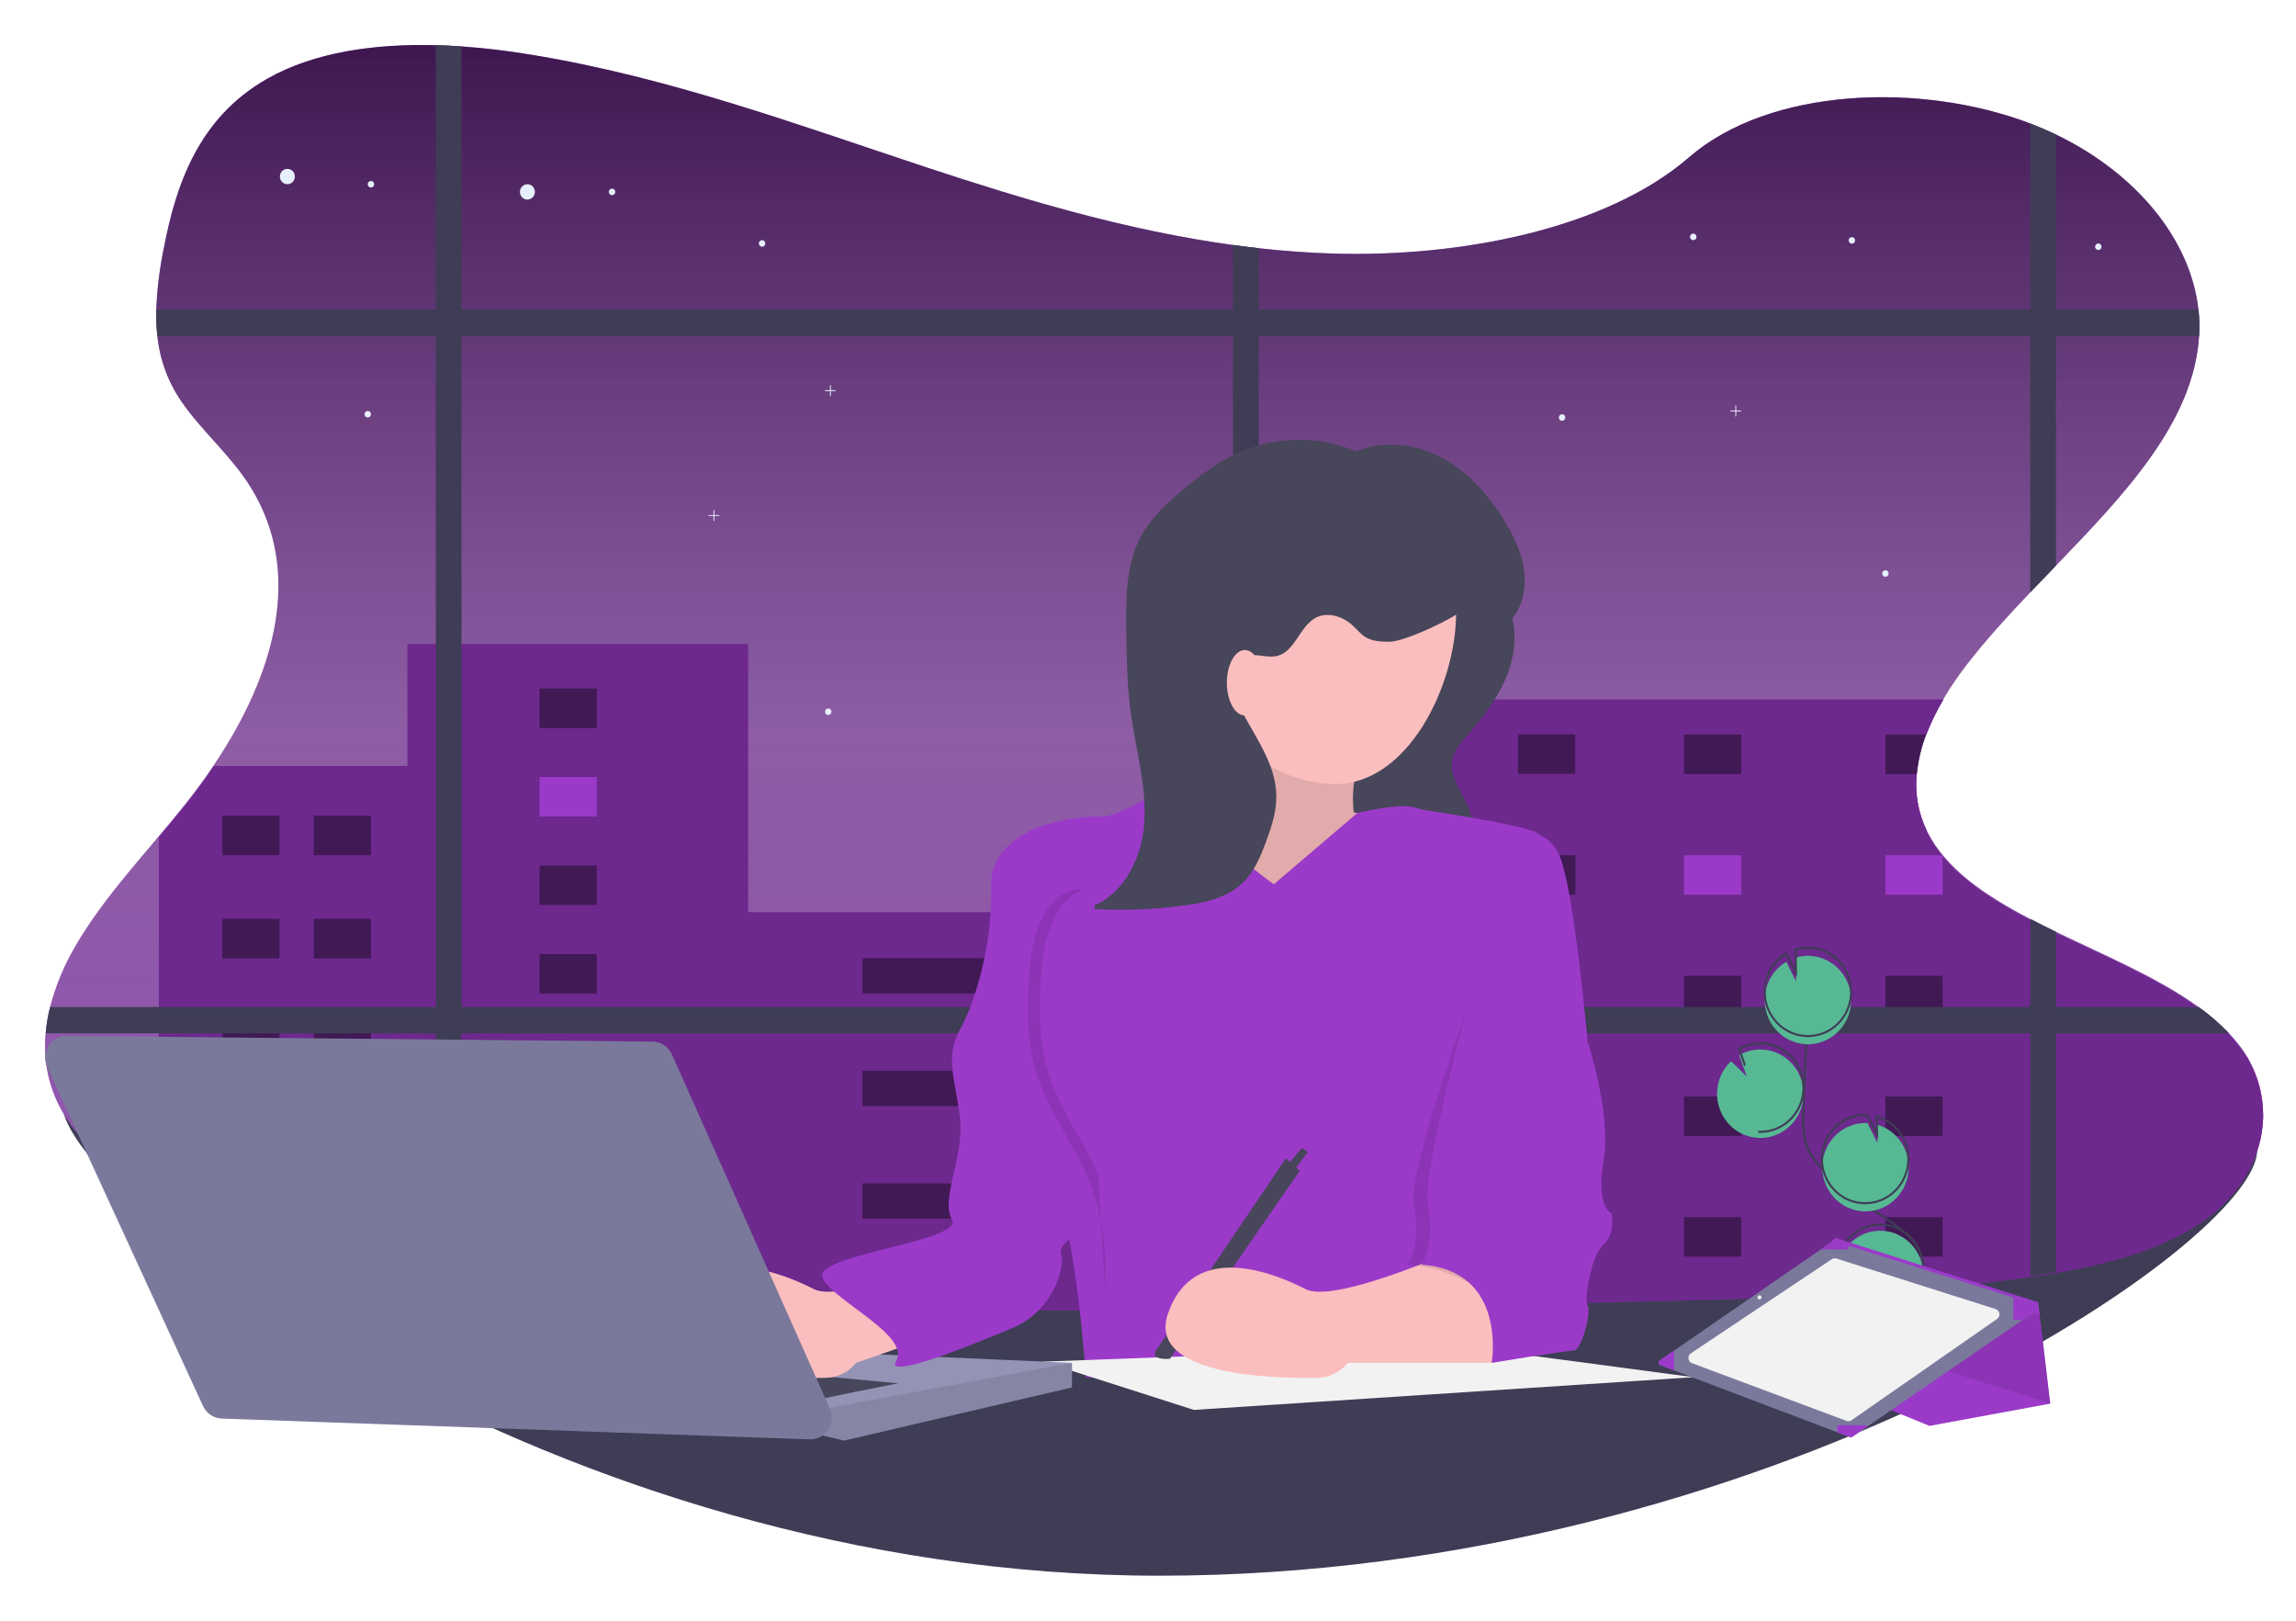 <svg width="816" height="576" viewBox="0 0 816 576" fill="none" xmlns="http://www.w3.org/2000/svg">
<g filter="url(#filter0_d)">
<path d="M802.159 400.97C802.159 433.225 628.674 552 412.01 552C195.346 552 22.068 416.447 22.068 384.193C22.068 351.938 195.346 435.18 412.01 435.18C628.674 435.18 802.159 368.687 802.159 400.97Z" fill="#3F3D56"/>
<path d="M804.311 388.096C804.311 388.525 804.311 388.954 804.311 389.39C803.835 402.795 796.54 416.127 783.229 425.541C769.108 435.515 750.172 440.763 730.731 444.114C727.691 444.638 724.636 445.11 721.589 445.568C720.034 445.786 718.485 446.005 716.944 446.208C673.665 452.024 629.477 453.136 585.495 454.204C539.489 455.368 493.44 456.516 447.384 457.112L438.249 457.221C368.369 457.992 298.518 457.345 228.894 453.288C207.287 452.038 185.466 450.381 164.043 447.589C160.989 447.206 157.944 446.787 154.909 446.332C126.497 442.166 98.93 435.776 73.814 425.403C67.885 422.981 62.085 420.239 56.44 417.189C40.664 408.618 27.36 397.779 20.775 384.476C16.945 376.677 15.368 367.921 16.229 359.237C16.511 356.08 17.041 352.951 17.813 349.881C19.794 342.285 22.814 335.014 26.784 328.283C37.041 310.532 52.448 294.619 65.73 277.95C94.086 242.424 112.554 197.536 86.386 161.123C78.878 150.662 68.025 141.496 61.909 130.555C58.637 124.645 56.596 118.106 55.914 111.349C55.582 108.243 55.456 105.117 55.537 101.994C55.828 94.699 56.719 87.443 58.201 80.302C62.463 57.97 70.425 33.894 95.016 19.965C111.801 10.457 133.195 7.506 154.888 8.065C157.932 8.138 160.977 8.284 164.022 8.502C172.34 9.061 180.608 10.094 188.591 11.409C237.915 19.471 283.438 36.314 329.395 51.522C364.385 63.095 400.624 73.919 438.228 79.08C441.268 79.495 444.308 79.88 447.362 80.215C456.177 81.203 465.07 81.857 474.034 82.126C518.648 83.435 570.699 73.548 600.326 47.873C628.944 23.055 682.615 21.056 721.568 35.878L722.15 36.104C725.081 37.247 727.923 38.478 730.674 39.797C759.377 53.608 778.605 77.263 781.319 102.015C781.658 105.09 781.739 108.188 781.56 111.277C781.564 111.308 781.564 111.34 781.56 111.371C779.699 141.823 755.378 167.397 730.681 193.014C727.627 196.176 724.565 199.338 721.539 202.523C713.527 210.94 705.764 219.424 699.03 228.154C695.955 232.112 693.127 236.263 690.563 240.585C688.207 244.571 686.194 248.76 684.547 253.103C682.81 257.599 681.693 262.322 681.23 267.133C680.537 274.03 681.769 280.987 684.781 287.197L684.845 287.342C691.437 300.718 705.387 310.197 721.539 318.601C724.516 320.156 727.577 321.668 730.681 323.166C748.197 331.627 767.07 339.486 781.418 349.932C785.286 352.685 788.896 355.8 792.2 359.237C793.546 360.662 794.817 362.159 796.008 363.722C801.247 370.496 804.162 378.847 804.304 387.486C804.311 387.704 804.311 387.9 804.311 388.096Z" fill="#9B3AC9"/>
<path d="M804.311 388.096C804.311 388.525 804.311 388.954 804.311 389.39C803.835 402.795 796.54 416.127 783.229 425.541C769.108 435.515 750.172 440.763 730.731 444.114C727.691 444.638 724.636 445.11 721.589 445.568C720.034 445.786 718.485 446.005 716.944 446.208C673.665 452.024 629.477 453.136 585.495 454.204C539.489 455.368 493.44 456.516 447.384 457.112L438.249 457.221C368.369 457.992 298.518 457.345 228.894 453.288C207.287 452.038 185.466 450.381 164.043 447.589C160.989 447.206 157.944 446.787 154.909 446.332C126.497 442.166 98.93 435.776 73.814 425.403C67.885 422.981 62.085 420.239 56.44 417.189C40.664 408.618 27.36 397.779 20.775 384.476C16.945 376.677 15.368 367.921 16.229 359.237C16.511 356.08 17.041 352.951 17.813 349.881C19.794 342.285 22.814 335.014 26.784 328.283C37.041 310.532 52.448 294.619 65.73 277.95C94.086 242.424 112.554 197.536 86.386 161.123C78.878 150.662 68.025 141.496 61.909 130.555C58.637 124.645 56.596 118.106 55.914 111.349C55.582 108.243 55.456 105.117 55.537 101.994C55.828 94.699 56.719 87.443 58.201 80.302C62.463 57.97 70.425 33.894 95.016 19.965C111.801 10.457 133.195 7.506 154.888 8.065C157.932 8.138 160.977 8.284 164.022 8.502C172.34 9.061 180.608 10.094 188.591 11.409C237.915 19.471 283.438 36.314 329.395 51.522C364.385 63.095 400.624 73.919 438.228 79.08C441.268 79.495 444.308 79.88 447.362 80.215C456.177 81.203 465.07 81.857 474.034 82.126C518.648 83.435 570.699 73.548 600.326 47.873C628.944 23.055 682.615 21.056 721.568 35.878L722.15 36.104C725.081 37.247 727.923 38.478 730.674 39.797C759.377 53.608 778.605 77.263 781.319 102.015C781.658 105.09 781.739 108.188 781.56 111.277C781.564 111.308 781.564 111.34 781.56 111.371C779.699 141.823 755.378 167.397 730.681 193.014C727.627 196.176 724.565 199.338 721.539 202.523C713.527 210.94 705.764 219.424 699.03 228.154C695.955 232.112 693.127 236.263 690.563 240.585C688.207 244.571 686.194 248.76 684.547 253.103C682.81 257.599 681.693 262.322 681.23 267.133C680.537 274.03 681.769 280.987 684.781 287.197L684.845 287.342C691.437 300.718 705.387 310.197 721.539 318.601C724.516 320.156 727.577 321.668 730.681 323.166C748.197 331.627 767.07 339.486 781.418 349.932C785.286 352.685 788.896 355.8 792.2 359.237C793.546 360.662 794.817 362.159 796.008 363.722C801.247 370.496 804.162 378.847 804.304 387.486C804.311 387.704 804.311 387.9 804.311 388.096Z" fill="url(#paint0_linear)"/>
<path d="M730.709 39.796V193.007C727.655 196.176 724.594 199.338 721.568 202.522V35.878L730.709 39.796Z" fill="#3F3D56"/>
<path d="M781.596 111.276C781.599 111.308 781.599 111.34 781.596 111.371H55.914C55.582 108.265 55.456 105.139 55.537 102.015H781.354C781.694 105.09 781.774 108.188 781.596 111.276Z" fill="#3F3D56"/>
<path d="M187.441 62.928C188.912 62.928 190.104 61.707 190.104 60.202C190.104 58.696 188.912 57.476 187.441 57.476C185.97 57.476 184.777 58.696 184.777 60.202C184.777 61.707 185.97 62.928 187.441 62.928Z" fill="#E7EFFD"/>
<path d="M102.133 57.468C103.604 57.468 104.797 56.248 104.797 54.742C104.797 53.237 103.604 52.016 102.133 52.016C100.662 52.016 99.47 53.237 99.47 54.742C99.47 56.248 100.662 57.468 102.133 57.468Z" fill="#E7EFFD"/>
<path d="M217.53 61.373C218.162 61.373 218.674 60.849 218.674 60.202C218.674 59.556 218.162 59.032 217.53 59.032C216.898 59.032 216.386 59.556 216.386 60.202C216.386 60.849 216.898 61.373 217.53 61.373Z" fill="#E7EFFD"/>
<path d="M131.839 58.647C132.47 58.647 132.983 58.123 132.983 57.476C132.983 56.83 132.47 56.305 131.839 56.305C131.207 56.305 130.695 56.83 130.695 57.476C130.695 58.123 131.207 58.647 131.839 58.647Z" fill="#E7EFFD"/>
<path d="M130.702 140.391C131.334 140.391 131.846 139.867 131.846 139.221C131.846 138.574 131.334 138.05 130.702 138.05C130.07 138.05 129.558 138.574 129.558 139.221C129.558 139.867 130.07 140.391 130.702 140.391Z" fill="#E7EFFD"/>
<path d="M658.152 78.616C658.784 78.616 659.296 78.092 659.296 77.445C659.296 76.799 658.784 76.274 658.152 76.274C657.52 76.274 657.008 76.799 657.008 77.445C657.008 78.092 657.52 78.616 658.152 78.616Z" fill="#E7EFFD"/>
<path d="M270.845 79.692C271.477 79.692 271.989 79.168 271.989 78.521C271.989 77.875 271.477 77.35 270.845 77.35C270.213 77.35 269.701 77.875 269.701 78.521C269.701 79.168 270.213 79.692 270.845 79.692Z" fill="#E7EFFD"/>
<path d="M601.79 77.351C602.422 77.351 602.934 76.827 602.934 76.18C602.934 75.534 602.422 75.01 601.79 75.01C601.158 75.01 600.646 75.534 600.646 76.18C600.646 76.827 601.158 77.351 601.79 77.351Z" fill="#E7EFFD"/>
<path d="M745.747 80.862C746.379 80.862 746.891 80.338 746.891 79.691C746.891 79.045 746.379 78.521 745.747 78.521C745.115 78.521 744.603 79.045 744.603 79.691C744.603 80.338 745.115 80.862 745.747 80.862Z" fill="#E7EFFD"/>
<path d="M804.311 388.096C804.311 388.525 804.311 388.954 804.311 389.39C803.949 402.897 796.64 416.367 783.229 425.846C769.108 435.82 750.172 441.069 730.731 444.42C727.691 444.943 724.636 445.416 721.589 445.874C720.033 446.092 718.485 446.31 716.944 446.513C706.289 447.967 695.578 449.08 684.831 450.01C670.412 451.26 655.921 452.125 641.417 452.765C622.793 453.601 604.133 454.074 585.495 454.546C549.063 455.462 512.604 456.378 476.108 457.011L463.159 457.229L447.362 457.447L438.228 457.556C380.693 458.181 323.244 457.861 265.894 455.462C262.077 455.307 258.267 455.137 254.465 454.953C245.941 454.57 237.418 454.127 228.894 453.623C211.811 452.634 194.593 451.384 177.56 449.53C173.043 449.046 168.544 448.51 164.065 447.924C161.01 447.541 157.966 447.122 154.93 446.666C151.549 446.182 148.182 445.653 144.83 445.081C119.969 440.923 95.968 434.904 73.835 425.73C67.901 423.296 62.094 420.546 56.44 417.494V289.552C59.593 285.808 62.726 282.065 65.737 278.277C69.36 273.727 72.84 269.038 76.037 264.225H144.794V220.863H265.901V316.195H463.159V240.593H690.741C688.429 244.451 686.435 248.499 684.781 252.696V253.103H684.518C682.781 257.6 681.665 262.322 681.201 267.133C680.509 274.03 681.74 280.987 684.753 287.197V287.502L684.817 287.647C691.408 301.023 705.359 310.503 721.511 318.906C724.487 320.462 727.548 321.974 730.652 323.471C747.991 331.846 766.672 339.638 780.963 349.932L781.389 350.237C785.152 352.908 788.673 355.92 791.909 359.237C792.016 359.339 792.108 359.44 792.2 359.542C793.546 360.967 794.817 362.465 796.007 364.027C801.182 370.721 804.094 378.953 804.304 387.486C804.311 387.704 804.311 387.9 804.311 388.096Z" fill="#9B3AC9"/>
<path opacity="0.3" d="M804.311 388.096C804.311 388.525 804.311 388.954 804.311 389.39C803.949 402.897 796.64 416.367 783.229 425.846C769.108 435.82 750.172 441.069 730.731 444.42C727.691 444.943 724.636 445.416 721.589 445.874C720.033 446.092 718.485 446.31 716.944 446.513C706.289 447.967 695.578 449.08 684.831 450.01C670.412 451.26 655.921 452.125 641.417 452.765C622.793 453.601 604.133 454.074 585.495 454.546C549.063 455.462 512.604 456.378 476.108 457.011L463.159 457.229L447.362 457.447L438.228 457.556C380.693 458.181 323.244 457.861 265.894 455.462C262.077 455.307 258.267 455.137 254.465 454.953C245.941 454.57 237.418 454.127 228.894 453.623C211.811 452.634 194.593 451.384 177.56 449.53C173.043 449.046 168.544 448.51 164.065 447.924C161.01 447.541 157.966 447.122 154.93 446.666C151.549 446.182 148.182 445.653 144.83 445.081C119.969 440.923 95.968 434.904 73.835 425.73C67.901 423.296 62.094 420.546 56.44 417.494V289.552C59.593 285.808 62.726 282.065 65.737 278.277C69.36 273.727 72.84 269.038 76.037 264.225H144.794V220.863H265.901V316.195H463.159V240.593H690.741C688.429 244.451 686.435 248.499 684.781 252.696V253.103H684.518C682.781 257.6 681.665 262.322 681.201 267.133C680.509 274.03 681.74 280.987 684.753 287.197V287.502L684.817 287.647C691.408 301.023 705.359 310.503 721.511 318.906C724.487 320.462 727.548 321.974 730.652 323.471C747.991 331.846 766.672 339.638 780.963 349.932L781.389 350.237C785.152 352.908 788.673 355.92 791.909 359.237C792.016 359.339 792.108 359.44 792.2 359.542C793.546 360.967 794.817 362.465 796.007 364.027C801.182 370.721 804.094 378.953 804.304 387.486C804.311 387.704 804.311 387.9 804.311 388.096Z" fill="black"/>
<path opacity="0.4" d="M99.342 281.905H79.027V295.935H99.342V281.905Z" fill="black"/>
<path opacity="0.4" d="M131.845 281.905H111.531V295.935H131.845V281.905Z" fill="black"/>
<path opacity="0.4" d="M505.06 253.067H484.745V267.097H505.06V253.067Z" fill="black"/>
<path opacity="0.4" d="M559.829 252.968H539.515V266.998H559.829V252.968Z" fill="black"/>
<path opacity="0.4" d="M618.801 253.067H598.486V267.097H618.801V253.067Z" fill="black"/>
<path opacity="0.4" d="M505.06 295.942H484.745V309.972H505.06V295.942Z" fill="black"/>
<path opacity="0.4" d="M559.903 295.942H539.588V309.972H559.903V295.942Z" fill="black"/>
<path d="M618.801 295.942H598.486V309.972H618.801V295.942Z" fill="#9B3AC9"/>
<path opacity="0.4" d="M505.06 338.81H484.745V352.84H505.06V338.81Z" fill="black"/>
<path opacity="0.4" d="M559.903 338.81H539.588V352.84H559.903V338.81Z" fill="black"/>
<path opacity="0.4" d="M618.801 338.81H598.486V352.84H618.801V338.81Z" fill="black"/>
<path opacity="0.4" d="M505.06 381.685H484.745V395.715H505.06V381.685Z" fill="black"/>
<path opacity="0.4" d="M559.903 381.685H539.588V395.715H559.903V381.685Z" fill="black"/>
<path opacity="0.4" d="M618.801 381.685H598.486V395.715H618.801V381.685Z" fill="black"/>
<path opacity="0.4" d="M505.06 424.56H484.745V438.59H505.06V424.56Z" fill="black"/>
<path opacity="0.4" d="M559.903 424.56H539.588V438.59H559.903V424.56Z" fill="black"/>
<path opacity="0.4" d="M618.801 424.56H598.486V438.59H618.801V424.56Z" fill="black"/>
<path opacity="0.4" d="M684.547 253.103C682.81 257.599 681.693 262.322 681.23 267.133H670.085V253.103H684.547Z" fill="black"/>
<path d="M690.4 295.942H670.085V309.972H690.4V295.942Z" fill="#9B3AC9"/>
<path opacity="0.4" d="M690.4 338.81H670.085V352.84H690.4V338.81Z" fill="black"/>
<path opacity="0.4" d="M690.4 381.685H670.085V395.715H690.4V381.685Z" fill="black"/>
<path opacity="0.4" d="M690.4 424.56H670.085V438.59H690.4V424.56Z" fill="black"/>
<path opacity="0.4" d="M212.074 236.696H191.759V250.726H212.074V236.696Z" fill="black"/>
<path d="M212.074 268.151H191.759V282.181H212.074V268.151Z" fill="#9B3AC9"/>
<path opacity="0.4" d="M212.074 299.598H191.759V313.628H212.074V299.598Z" fill="black"/>
<path opacity="0.4" d="M212.074 331.053H191.759V345.083H212.074V331.053Z" fill="black"/>
<path opacity="0.4" d="M212.074 362.501H191.759V376.531H212.074V362.501Z" fill="black"/>
<path opacity="0.4" d="M212.074 393.955H191.759V407.985H212.074V393.955Z" fill="black"/>
<path opacity="0.4" d="M212.074 425.403H191.759V439.433H212.074V425.403Z" fill="black"/>
<path opacity="0.4" d="M99.342 318.572H79.027V332.602H99.342V318.572Z" fill="black"/>
<path opacity="0.4" d="M131.845 318.572H111.531V332.602H131.845V318.572Z" fill="black"/>
<path opacity="0.4" d="M99.342 355.239H79.027V369.269H99.342V355.239Z" fill="black"/>
<path opacity="0.4" d="M131.845 355.239H111.531V369.269H131.845V355.239Z" fill="black"/>
<path opacity="0.4" d="M99.342 391.905H79.027V405.935H99.342V391.905Z" fill="black"/>
<path opacity="0.4" d="M131.845 391.905H111.531V405.935H131.845V391.905Z" fill="black"/>
<path opacity="0.4" d="M408.075 332.543H306.516V345.083H408.075V332.543Z" fill="black"/>
<path opacity="0.4" d="M408.075 372.554H306.516V385.094H408.075V372.554Z" fill="black"/>
<path opacity="0.4" d="M408.075 412.572H306.516V425.112H408.075V412.572Z" fill="black"/>
<path d="M164.022 8.502V447.575C160.968 447.192 157.923 446.773 154.888 446.317V8.066C157.935 8.124 160.975 8.284 164.022 8.502Z" fill="#3F3D56"/>
<path d="M447.362 80.2V457.127L438.228 457.236V79.059C441.268 79.48 444.313 79.861 447.362 80.2Z" fill="#3F3D56"/>
<path d="M792.2 359.237H16.229C16.511 356.08 17.041 352.951 17.813 349.881H781.446C785.31 352.648 788.91 355.78 792.2 359.237Z" fill="#3F3D56"/>
<path d="M721.568 318.572C724.544 320.127 727.605 321.639 730.709 323.137V444.115C727.669 444.638 724.615 445.11 721.568 445.568V318.572Z" fill="#3F3D56"/>
<path d="M255.638 175.059H253.89V173.27H253.578V175.059H251.83V175.379H253.578V177.168H253.89V175.379H255.638V175.059Z" fill="#E7EFFD"/>
<path d="M618.802 137.891H617.054V136.102H616.735V137.891H614.994V138.211H616.735V140H617.054V138.211H618.802V137.891Z" fill="#E7EFFD"/>
<path d="M297.028 130.658H295.28V128.869H294.96V130.658H293.219V130.985H294.96V132.766H295.28V130.985H297.028V130.658Z" fill="#E7EFFD"/>
<path d="M294.363 246.125C294.995 246.125 295.507 245.601 295.507 244.954C295.507 244.308 294.995 243.784 294.363 243.784C293.731 243.784 293.219 244.308 293.219 244.954C293.219 245.601 293.731 246.125 294.363 246.125Z" fill="#E7EFFD"/>
<path d="M555.165 141.562C555.797 141.562 556.309 141.038 556.309 140.391C556.309 139.745 555.797 139.22 555.165 139.22C554.534 139.22 554.021 139.745 554.021 140.391C554.021 141.038 554.534 141.562 555.165 141.562Z" fill="#E7EFFD"/>
<path d="M670.085 196.991C670.717 196.991 671.229 196.467 671.229 195.82C671.229 195.174 670.717 194.65 670.085 194.65C669.454 194.65 668.941 195.174 668.941 195.82C668.941 196.467 669.454 196.991 670.085 196.991Z" fill="#E7EFFD"/>
<path d="M490.109 207.03C490.741 207.03 491.253 206.506 491.253 205.86C491.253 205.213 490.741 204.689 490.109 204.689C489.477 204.689 488.965 205.213 488.965 205.86C488.965 206.506 489.477 207.03 490.109 207.03Z" fill="#E7EFFD"/>
<path d="M218.907 382.499C218.178 383.524 217.594 384.65 217.174 385.843C217.068 386.133 216.961 386.468 216.854 386.788C216.663 386.692 216.46 386.621 216.251 386.577C215.365 386.346 214.449 386.265 213.537 386.337C213.537 385.974 213.573 385.61 213.587 385.196C213.701 381.081 213.225 375.36 209.396 377.781C205.724 380.122 208.345 384.004 210.717 386.504C210.923 386.722 211.122 386.919 211.321 387.115C209.19 388.707 208.75 392.363 208.388 396.194C208.025 400.025 204.836 404.191 202.748 406.59C202.542 406.83 202.343 407.048 202.151 407.251C201.302 406.552 200.316 406.046 199.26 405.767C198.204 405.489 197.102 405.445 196.028 405.637L195.744 404.576C194.04 398.273 190.495 387.355 185.978 384.949L186.574 384.178C188.492 381.605 190.651 377.788 187.462 376.814C184.273 375.84 183.982 380.122 184.159 383.357C184.159 383.756 184.216 384.142 184.252 384.498C183.613 384.528 182.987 384.692 182.411 384.978C181.836 385.264 181.324 385.667 180.906 386.163C180.757 385.974 180.593 385.777 180.416 385.566C177.83 382.433 173.078 377.483 171.644 381.205C170.308 384.694 174.485 389.201 177.426 391.862L177.61 392.022C175.636 400.222 184.244 406.895 188.89 409.817C189.096 409.955 189.295 410.079 189.486 410.195C183.094 417.908 179.137 432.374 179.137 432.374L197.08 435.711C197.08 435.711 208.963 425.221 207.443 415.357H207.564C219.433 412.921 222.132 399.967 220.285 392.276L220.491 392.189C222.653 391.282 224.547 389.817 225.989 387.936C229.285 383.226 222.317 377.883 218.907 382.499Z" fill="#9B3AC9"/>
<path opacity="0.1" d="M218.907 382.499C218.178 383.524 217.594 384.65 217.174 385.843C217.068 386.133 216.961 386.468 216.854 386.788C216.663 386.692 216.46 386.621 216.251 386.577C215.365 386.346 214.449 386.265 213.537 386.337C213.537 385.974 213.573 385.61 213.587 385.196C213.701 381.081 213.225 375.36 209.396 377.781C205.724 380.122 208.345 384.004 210.717 386.504C210.923 386.722 211.122 386.919 211.321 387.115C209.19 388.707 208.75 392.363 208.388 396.194C208.025 400.025 204.836 404.191 202.748 406.59C202.542 406.83 202.343 407.048 202.151 407.251C201.302 406.552 200.316 406.046 199.26 405.767C198.204 405.489 197.102 405.445 196.028 405.637L195.744 404.576C194.04 398.273 190.495 387.355 185.978 384.949L186.574 384.178C188.492 381.605 190.651 377.788 187.462 376.814C184.273 375.84 183.982 380.122 184.159 383.357C184.159 383.756 184.216 384.142 184.252 384.498C183.613 384.528 182.987 384.692 182.411 384.978C181.836 385.264 181.324 385.667 180.906 386.163C180.757 385.974 180.593 385.777 180.416 385.566C177.83 382.433 173.078 377.483 171.644 381.205C170.308 384.694 174.485 389.201 177.426 391.862L177.61 392.022C175.636 400.222 184.244 406.895 188.89 409.817C189.096 409.955 189.295 410.079 189.486 410.195C183.094 417.908 179.137 432.374 179.137 432.374L197.08 435.711C197.08 435.711 208.963 425.221 207.443 415.357H207.564C219.433 412.921 222.132 399.967 220.285 392.276L220.491 392.189C222.653 391.282 224.547 389.817 225.989 387.936C229.285 383.226 222.317 377.883 218.907 382.499Z" fill="black"/>
<path d="M183.25 387.805L181.154 394.086C181.154 394.086 179.99 393.243 178.519 391.905C175.579 389.274 171.416 384.738 172.737 381.248C174.158 377.497 178.924 382.448 181.517 385.61C182.554 386.86 183.25 387.805 183.25 387.805Z" fill="#9B3AC9"/>
<path d="M187.668 384.229C187.031 385.084 186.35 385.904 185.629 386.686C185.448 385.593 185.323 384.492 185.253 383.386C185.083 380.173 185.409 375.906 188.556 376.843C191.703 377.781 189.586 381.656 187.668 384.229Z" fill="#9B3AC9"/>
<path d="M214.688 385.218C214.617 387.282 214.425 388.932 214.425 388.932C213.504 388.195 212.63 387.396 211.811 386.541C209.439 384.025 206.839 380.143 210.497 377.817C214.326 375.382 214.795 381.103 214.688 385.218Z" fill="#9B3AC9"/>
<path d="M227.061 387.922C225.619 389.802 223.725 391.268 221.564 392.174C220.964 392.444 220.347 392.672 219.717 392.858L217.252 389.31C217.513 388.138 217.855 386.987 218.275 385.865C218.693 384.67 219.276 383.544 220.008 382.521C223.418 377.883 230.379 383.226 227.061 387.922Z" fill="#9B3AC9"/>
<path opacity="0.1" d="M181.517 385.596C182.554 386.846 183.25 387.777 183.25 387.777L181.155 394.057C181.155 394.057 179.99 393.214 178.52 391.876C178.847 389.866 179.657 387.97 180.878 386.359C181.091 386.097 181.304 385.843 181.517 385.596Z" fill="black"/>
<path opacity="0.1" d="M187.669 384.229C187.031 385.084 186.35 385.904 185.63 386.687C185.448 385.594 185.323 384.492 185.253 383.386C186.125 383.401 186.97 383.696 187.669 384.229Z" fill="black"/>
<path d="M197.967 409.134L192.761 411.482C191.809 410.995 190.882 410.459 189.984 409.875C184.507 406.43 173.497 397.757 180.878 387.529C188.258 377.301 194.416 395.642 196.838 404.612C197.577 407.295 197.967 409.134 197.967 409.134Z" fill="#9B3AC9"/>
<path opacity="0.1" d="M211.811 386.541C212.57 385.739 213.6 385.266 214.689 385.218C214.618 387.283 214.426 388.933 214.426 388.933C213.504 388.196 212.631 387.396 211.811 386.541Z" fill="black"/>
<path opacity="0.1" d="M221.564 392.174C220.964 392.444 220.347 392.672 219.717 392.858L217.252 389.31C217.513 388.138 217.855 386.987 218.275 385.865C219.866 386.817 221.038 389.187 221.564 392.174Z" fill="black"/>
<path d="M208.629 415.342C208.345 415.4 208.047 415.458 207.756 415.502C190.289 418.221 201.995 408.574 201.995 408.574C201.995 408.574 202.784 407.847 203.849 406.626C205.98 404.242 209.127 400.084 209.489 396.231C210.036 390.415 210.668 385 217.352 386.599C223.908 388.169 225.158 411.955 208.629 415.342Z" fill="#9B3AC9"/>
<path d="M208.31 459.845H174.939V468.823H208.31V459.845Z" fill="#D4DFEC"/>
<path d="M213.232 430.659H169.634V461.997H213.232V430.659Z" fill="#D4DFEC"/>
<path opacity="0.1" d="M208.31 459.845H174.939V468.823H208.31V459.845Z" fill="black"/>
<path opacity="0.1" d="M213.232 430.659H169.634V461.997H213.232V430.659Z" fill="black"/>
<path d="M210.497 459.845H177.127V468.823H210.497V459.845Z" fill="#D4DFEC"/>
<path opacity="0.1" d="M196.838 404.612C197.548 407.295 197.967 409.134 197.967 409.134L192.761 411.482C191.809 410.995 190.882 410.459 189.984 409.875C192.022 407.215 194.324 405.23 196.838 404.612Z" fill="black"/>
<path opacity="0.1" d="M208.629 415.342C208.345 415.4 208.047 415.458 207.756 415.502C190.289 418.221 201.995 408.574 201.995 408.574C201.995 408.574 202.784 407.847 203.849 406.626C207.109 409.294 208.445 412.304 208.629 415.342Z" fill="black"/>
<path d="M180.238 432.433C180.238 432.433 190.019 396.609 203.728 407.644C217.437 418.679 198.152 435.711 198.152 435.711L180.238 432.433Z" fill="#9B3AC9"/>
<path opacity="0.1" d="M185.175 394.269C185.78 394.269 186.27 393.768 186.27 393.149C186.27 392.531 185.78 392.029 185.175 392.029C184.571 392.029 184.081 392.531 184.081 393.149C184.081 393.768 184.571 394.269 185.175 394.269Z" fill="black"/>
<path opacity="0.1" d="M185.083 399.503C185.687 399.503 186.177 399.001 186.177 398.383C186.177 397.764 185.687 397.263 185.083 397.263C184.479 397.263 183.989 397.764 183.989 398.383C183.989 399.001 184.479 399.503 185.083 399.503Z" fill="black"/>
<path opacity="0.1" d="M216.89 395.294C217.495 395.294 217.985 394.792 217.985 394.174C217.985 393.555 217.495 393.054 216.89 393.054C216.286 393.054 215.796 393.555 215.796 394.174C215.796 394.792 216.286 395.294 216.89 395.294Z" fill="black"/>
<path opacity="0.1" d="M191.298 422.14C191.902 422.14 192.392 421.638 192.392 421.02C192.392 420.402 191.902 419.9 191.298 419.9C190.694 419.9 190.204 420.402 190.204 421.02C190.204 421.638 190.694 422.14 191.298 422.14Z" fill="black"/>
<path opacity="0.1" d="M214.61 403.995C215.215 403.995 215.705 403.494 215.705 402.876C215.705 402.257 215.215 401.756 214.61 401.756C214.006 401.756 213.516 402.257 213.516 402.876C213.516 403.494 214.006 403.995 214.61 403.995Z" fill="black"/>
<path opacity="0.1" d="M203.274 415.598C203.878 415.598 204.368 415.096 204.368 414.478C204.368 413.859 203.878 413.358 203.274 413.358C202.67 413.358 202.18 413.859 202.18 414.478C202.18 415.096 202.67 415.598 203.274 415.598Z" fill="black"/>
<path opacity="0.1" d="M188.926 396.508C189.53 396.508 190.02 396.006 190.02 395.388C190.02 394.769 189.53 394.268 188.926 394.268C188.321 394.268 187.832 394.769 187.832 395.388C187.832 396.006 188.321 396.508 188.926 396.508Z" fill="black"/>
<path opacity="0.1" d="M213.879 398.66C214.483 398.66 214.973 398.158 214.973 397.54C214.973 396.921 214.483 396.42 213.879 396.42C213.274 396.42 212.784 396.921 212.784 397.54C212.784 398.158 213.274 398.66 213.879 398.66Z" fill="black"/>
<path opacity="0.1" d="M210.128 407.361C210.733 407.361 211.222 406.86 211.222 406.241C211.222 405.623 210.733 405.121 210.128 405.121C209.524 405.121 209.034 405.623 209.034 406.241C209.034 406.86 209.524 407.361 210.128 407.361Z" fill="black"/>
<path opacity="0.1" d="M198.614 421.304C199.219 421.304 199.708 420.802 199.708 420.184C199.708 419.565 199.219 419.064 198.614 419.064C198.01 419.064 197.52 419.565 197.52 420.184C197.52 420.802 198.01 421.304 198.614 421.304Z" fill="black"/>
<path opacity="0.1" d="M196.235 415.779C196.839 415.779 197.329 415.278 197.329 414.659C197.329 414.041 196.839 413.539 196.235 413.539C195.63 413.539 195.14 414.041 195.14 414.659C195.14 415.278 195.63 415.779 196.235 415.779Z" fill="black"/>
<path opacity="0.1" d="M190.566 403.341C191.171 403.341 191.661 402.84 191.661 402.221C191.661 401.603 191.171 401.101 190.566 401.101C189.962 401.101 189.472 401.603 189.472 402.221C189.472 402.84 189.962 403.341 190.566 403.341Z" fill="black"/>
<path opacity="0.1" d="M210.497 459.845H177.127V463.124H210.497V459.845Z" fill="black"/>
<path d="M215.427 430.659H171.828V461.997H215.427V430.659Z" fill="#D4DFEC"/>
<path opacity="0.1" d="M200.078 426.356C200.682 426.356 201.172 425.855 201.172 425.236C201.172 424.618 200.682 424.116 200.078 424.116C199.473 424.116 198.983 424.618 198.983 425.236C198.983 425.855 199.473 426.356 200.078 426.356Z" fill="black"/>
<path opacity="0.1" d="M193.493 427.759C194.097 427.759 194.587 427.257 194.587 426.639C194.587 426.02 194.097 425.519 193.493 425.519C192.889 425.519 192.399 426.02 192.399 426.639C192.399 427.257 192.889 427.759 193.493 427.759Z" fill="black"/>
<path d="M624.886 396.405C627.262 396.52 629.631 396.069 631.807 395.088C633.983 394.106 635.907 392.62 637.426 390.748C638.946 388.876 640.02 386.668 640.563 384.298C641.107 381.929 641.105 379.462 640.558 377.094C640.011 374.725 638.934 372.518 637.412 370.648C635.89 368.778 633.964 367.295 631.787 366.317C629.609 365.338 627.239 364.891 624.864 365.01C622.488 365.128 620.173 365.81 618.099 367.001L620.811 374.609L615.23 369.125C612.237 371.925 610.453 375.827 610.269 379.972C610.199 381.427 610.33 382.884 610.659 384.3C611.422 387.627 613.223 390.608 615.791 392.792C618.358 394.977 621.551 396.245 624.886 396.405Z" fill="#57B894"/>
<path fill-rule="evenodd" clip-rule="evenodd" d="M643.419 344.579C642.394 358.922 641.7 373.278 641.338 387.648C641.229 391.975 641.188 396.373 642.876 400.225C644.048 402.897 645.99 405.148 648.036 407.286C653.129 412.606 658.82 417.289 664.99 421.237C665.519 421.576 666.058 421.918 666.603 422.263C670.338 424.631 674.356 427.179 677.589 430.183C681.3 433.631 684.031 437.724 684.112 442.904C684.168 446.505 682.866 449.758 681.037 452.784C679.6 455.16 677.822 457.421 676.101 459.61C675.635 460.202 675.174 460.789 674.725 461.371C672.616 464.102 670.659 467.329 669.629 470.622C668.6 473.912 668.507 477.235 670.074 480.204L669.449 480.55C667.761 477.351 667.887 473.809 668.952 470.4C670.017 466.995 672.029 463.69 674.167 460.92C674.626 460.326 675.093 459.731 675.563 459.134C677.28 456.95 679.022 454.735 680.433 452.402C682.225 449.438 683.455 446.324 683.402 442.915C683.325 438.02 680.752 434.102 677.112 430.721C673.93 427.766 669.974 425.256 666.233 422.884C665.688 422.538 665.147 422.195 664.614 421.854L664.614 421.854C658.396 417.875 652.661 413.155 647.528 407.795L647.528 407.795C645.475 405.649 643.455 403.321 642.228 400.523C640.464 396.497 640.519 391.933 640.628 387.629C640.99 373.248 641.685 358.88 642.711 344.526L643.419 344.579Z" fill="#3F3D56"/>
<path fill-rule="evenodd" clip-rule="evenodd" d="M631.929 363.804C629.701 362.802 627.277 362.345 624.846 362.466C622.416 362.588 620.047 363.285 617.925 364.504L617.661 364.655L619.953 371.081L620.417 370.263L618.537 364.989C620.357 363.992 622.359 363.391 624.417 363.223L624.846 362.466L624.847 363.194C624.859 363.193 624.87 363.193 624.881 363.192C627.201 363.076 629.517 363.513 631.644 364.469C633.771 365.425 635.652 366.873 637.139 368.7C638.626 370.527 639.678 372.683 640.212 374.997C640.746 377.31 640.748 379.72 640.217 382.034C639.686 384.349 638.637 386.506 637.153 388.335C635.669 390.164 633.789 391.615 631.664 392.575C629.538 393.534 627.223 393.974 624.903 393.862C624.897 393.861 624.891 393.861 624.885 393.861L624.886 394.225L624.869 394.588C627.3 394.706 629.724 394.244 631.95 393.24C634.177 392.235 636.145 390.715 637.699 388.8C639.254 386.884 640.353 384.625 640.909 382.201C641.465 379.776 641.463 377.253 640.903 374.829C640.344 372.406 639.242 370.148 637.685 368.235C636.128 366.322 634.157 364.805 631.929 363.804Z" fill="#3F3D56"/>
<path d="M627.195 346.675C627.314 344.043 628.079 341.485 629.419 339.235C630.758 336.985 632.629 335.116 634.86 333.801L638.297 340.761L638.194 332.336C641.316 331.395 644.65 331.493 647.714 332.617C650.778 333.742 653.414 335.833 655.241 338.59C657.067 341.348 657.991 344.628 657.878 347.957C657.764 351.286 656.62 354.492 654.61 357.113C652.6 359.733 649.828 361.632 646.695 362.535C643.562 363.438 640.23 363.299 637.179 362.138C634.128 360.976 631.517 358.852 629.722 356.073C627.928 353.294 627.043 350.003 627.195 346.675Z" fill="#57B894"/>
<path fill-rule="evenodd" clip-rule="evenodd" d="M638.552 329.702L638.672 339.417L634.714 331.404C632.678 332.676 630.965 334.428 629.722 336.516C628.414 338.714 627.667 341.213 627.55 343.784C627.401 347.035 628.266 350.25 630.019 352.965C631.772 355.68 634.323 357.754 637.303 358.889C640.283 360.024 643.539 360.16 646.599 359.277C649.66 358.395 652.367 356.54 654.331 353.981C656.294 351.421 657.412 348.289 657.523 345.036C657.634 341.784 656.731 338.58 654.947 335.887C653.162 333.193 650.588 331.15 647.594 330.052C644.685 328.985 641.528 328.864 638.552 329.702ZM626.84 343.751C626.685 347.155 627.59 350.522 629.426 353.366C631.262 356.209 633.934 358.382 637.055 359.57C640.177 360.759 643.586 360.901 646.792 359.977C649.997 359.053 652.833 357.11 654.89 354.429C656.946 351.748 658.117 348.468 658.233 345.062C658.349 341.655 657.404 338.3 655.535 335.479C653.666 332.658 650.969 330.518 647.834 329.368C644.699 328.217 641.288 328.117 638.093 329.08L637.835 329.158L637.923 336.289L635.008 330.387L634.683 330.579C632.4 331.924 630.486 333.836 629.115 336.138C627.745 338.44 626.963 341.058 626.84 343.751Z" fill="#3F3D56"/>
<path d="M662.273 422.513C666.039 422.693 669.739 421.448 672.666 419.016C675.594 416.584 677.544 413.134 678.146 409.325C678.748 405.515 677.96 401.612 675.93 398.36C673.901 395.107 670.774 392.732 667.144 391.688L667.223 398.162L663.747 391.12C663.734 391.118 663.72 391.117 663.706 391.117C661.691 391.021 659.678 391.332 657.781 392.032C655.884 392.732 654.141 393.807 652.65 395.197C651.159 396.586 649.95 398.263 649.093 400.13C648.235 401.998 647.745 404.02 647.651 406.082C647.557 408.143 647.86 410.204 648.544 412.145C649.228 414.086 650.279 415.871 651.637 417.397C652.994 418.922 654.633 420.16 656.458 421.037C658.282 421.915 660.258 422.417 662.273 422.513Z" fill="#57B894"/>
<path fill-rule="evenodd" clip-rule="evenodd" d="M663.596 387.846C663.623 387.846 663.651 387.848 663.679 387.852L663.863 387.879L666.731 393.69L666.665 388.299L667.122 388.431C670.836 389.499 674.036 391.929 676.112 395.256C678.188 398.584 678.995 402.577 678.379 406.475C677.763 410.373 675.768 413.902 672.772 416.39C669.777 418.879 665.992 420.152 662.138 419.968C660.078 419.87 658.056 419.357 656.189 418.459C654.322 417.56 652.646 416.295 651.256 414.734C649.867 413.173 648.792 411.347 648.092 409.361C647.393 407.374 647.082 405.266 647.178 403.157C647.275 401.048 647.776 398.979 648.653 397.068C649.531 395.157 650.768 393.442 652.293 392.02C653.818 390.599 655.602 389.498 657.543 388.782C659.481 388.067 661.538 387.749 663.596 387.846ZM663.406 388.566C661.494 388.496 659.585 388.801 657.784 389.466C655.931 390.15 654.228 391.2 652.771 392.558C651.315 393.915 650.134 395.553 649.296 397.377C648.458 399.202 647.98 401.177 647.888 403.191C647.796 405.205 648.092 407.218 648.76 409.114C649.429 411.01 650.455 412.754 651.782 414.244C653.108 415.735 654.708 416.943 656.491 417.801C658.274 418.658 660.204 419.148 662.172 419.242C665.851 419.418 669.465 418.202 672.325 415.826C675.184 413.45 677.09 410.08 677.678 406.359C678.266 402.638 677.495 398.825 675.513 395.648C673.617 392.608 670.738 390.353 667.387 389.27L667.48 396.819L663.406 388.566Z" fill="#3F3D56"/>
<path d="M654.575 452.292C656.186 455.496 658.825 458.036 662.049 459.485C665.272 460.934 668.885 461.205 672.281 460.252C675.677 459.299 678.649 457.18 680.699 454.25C682.749 451.321 683.753 447.759 683.542 444.162C683.331 440.565 681.917 437.151 679.539 434.494C677.161 431.837 673.962 430.097 670.479 429.567C666.996 429.037 663.441 429.749 660.41 431.583C657.379 433.417 655.057 436.262 653.832 439.641L663.422 447.627L652.872 445.124C652.871 447.619 653.455 450.077 654.575 452.292Z" fill="#57B894"/>
<path fill-rule="evenodd" clip-rule="evenodd" d="M660.229 429.09C663.33 427.213 666.968 426.485 670.531 427.027C674.094 427.569 677.367 429.349 679.801 432.068C682.234 434.786 683.68 438.279 683.896 441.959C684.113 445.639 683.086 449.284 680.988 452.281C678.89 455.279 675.849 457.447 672.375 458.422C668.9 459.397 665.204 459.12 661.906 457.637C658.607 456.154 655.908 453.556 654.259 450.278C653.113 448.011 652.515 445.496 652.517 442.944L652.517 442.486L662.008 444.738L653.41 437.578L653.499 437.334C654.752 433.877 657.128 430.966 660.229 429.09ZM654.575 450.111L654.891 449.944C656.465 453.075 659.042 455.556 662.191 456.971C665.341 458.387 668.87 458.652 672.187 457.721C675.504 456.79 678.407 454.72 680.41 451.858C682.413 448.996 683.394 445.517 683.187 442.003C682.981 438.489 681.6 435.154 679.277 432.559C676.954 429.963 673.829 428.264 670.427 427.746C667.024 427.228 663.552 427.924 660.591 429.715C657.703 431.463 655.473 434.15 654.255 437.344L664.835 446.154L653.234 443.403C653.3 445.681 653.865 447.916 654.89 449.944L654.575 450.111Z" fill="#3F3D56"/>
<path d="M537.446 211.542C539.296 219.001 537.887 227.022 534.754 234.017C531.622 241.013 526.863 247.111 521.827 252.825C519.293 255.7 516.551 258.756 516.013 262.588C515.296 267.698 518.663 272.323 520.924 276.937C522.902 280.979 524.101 285.371 524.457 289.876C524.761 293.745 524.288 298.008 521.641 300.787C519.088 303.466 515.168 304.114 511.527 304.46C501.501 305.413 491.4 305.163 481.43 303.716C484.224 299.913 483.175 297.554 482.912 292.804C482.397 283.486 475.77 275.049 474.484 265.809C473.461 258.463 478.212 251.719 482.703 245.894L503.297 219.183C506.709 214.757 510.108 210.199 512.558 205.124C514.309 201.498 514.637 194.69 519.043 193.481C527.343 191.203 535.831 205.037 537.446 211.542Z" fill="#47465A"/>
<path d="M436.387 233.558C436.387 233.558 422.181 276.448 415.078 279.356C407.975 282.264 457.696 334.603 457.696 334.603L493.922 316.43L495.342 281.537L481.136 280.81C481.136 280.81 479.005 266.271 486.108 259.001C493.211 251.732 436.387 233.558 436.387 233.558Z" fill="#FBBEBE"/>
<path opacity="0.1" d="M436.387 233.558C436.387 233.558 422.181 276.448 415.078 279.356C407.975 282.264 457.696 334.603 457.696 334.603L493.922 316.43L495.342 281.537L481.136 280.81C481.136 280.81 479.005 266.271 486.108 259.001C493.211 251.732 436.387 233.558 436.387 233.558Z" fill="black"/>
<path d="M452.724 306.253C452.724 306.253 422.181 285.171 420.76 267.725C420.76 267.725 398.031 282.991 390.927 282.264C383.824 281.537 364.646 285.898 364.646 288.806C364.646 291.714 382.404 373.858 382.404 373.858C382.404 373.858 369.618 408.752 376.011 419.656C382.404 430.56 385.955 481.446 385.955 481.446H533.699C533.699 481.446 513.81 445.826 524.465 420.383C535.119 394.94 539.381 288.079 539.381 288.079C539.381 288.079 531.568 282.264 523.754 283.717C515.941 285.171 506.707 279.356 501.025 278.629C495.342 277.902 482.464 280.878 482.464 280.878L452.724 306.253Z" fill="#9B3AC9"/>
<path d="M601.888 481.446L518.683 470.397L370.729 475.921L424.312 493.077L601.888 481.446Z" fill="#F2F2F2"/>
<path d="M380.984 476.357V485.08L300.009 503.981L292.096 502.113L290.775 501.8L232.53 469.815L380.984 476.357Z" fill="#9493B6"/>
<path opacity="0.1" d="M380.984 476.357V485.08L300.009 503.981L292.096 502.112L290.775 493.076L380.984 476.357Z" fill="black"/>
<path d="M287.934 490.169C289.354 489.442 319.187 483.627 319.187 483.627L265.204 478.538L287.934 490.169Z" fill="#47465A"/>
<path d="M474.743 270.632C500.242 270.632 517.505 235.823 517.505 209.726C517.505 183.63 500.242 176.13 474.743 176.13C449.245 176.13 428.574 197.285 428.574 223.381C428.574 249.477 449.245 270.632 474.743 270.632Z" fill="#FBBEBE"/>
<path d="M340.496 437.102C340.496 437.102 299.298 455.276 289.354 450.187C279.41 445.099 249.577 432.014 240.343 458.91C232.897 480.601 276.367 481.963 293.475 481.678C295.543 481.643 297.58 481.149 299.444 480.231C301.308 479.312 302.954 477.991 304.271 476.357L363.581 455.639C363.581 455.639 350.44 432.741 340.496 437.102Z" fill="#FBBEBE"/>
<path d="M456.986 403.663L461.958 408.025L415.788 474.903C415.788 474.903 408.685 475.63 410.816 471.996L456.986 403.663Z" fill="#47465A"/>
<path d="M459.827 408.024L464.8 401.482L462.669 400.028L457.697 405.843L459.827 408.024Z" fill="#47465A"/>
<path d="M375.656 284.081C375.656 284.081 351.506 288.442 352.216 307.343C352.927 326.243 346.889 347.688 341.207 357.865C335.524 368.043 339.786 376.039 341.207 389.851C342.627 403.663 334.103 418.202 338.365 425.471C342.627 432.74 292.196 437.829 292.196 445.099C292.196 452.368 324.159 466.18 318.477 475.63C314.389 482.429 343.205 470.979 359.696 464.019C363.991 462.247 367.804 459.441 370.812 455.838C373.821 452.236 375.935 447.944 376.977 443.327C377.476 441.009 377.61 438.919 377.077 437.466C374.946 431.65 400.162 424.017 400.872 409.478C401.582 394.939 397.321 380.401 393.769 365.862C390.217 351.323 375.656 284.081 375.656 284.081Z" fill="#9B3AC9"/>
<path d="M23.685 360.163L231.974 362.18C233.414 362.194 234.82 362.628 236.028 363.431C237.235 364.234 238.194 365.372 238.792 366.713L294.926 492.583C295.461 493.784 295.688 495.106 295.585 496.422C295.482 497.739 295.051 499.006 294.335 500.105C293.618 501.203 292.64 502.096 291.491 502.698C290.343 503.301 289.064 503.593 287.774 503.548L78.754 496.148C77.362 496.099 76.01 495.658 74.848 494.873C73.685 494.089 72.756 492.992 72.163 491.702L16.761 371.214C16.215 370.027 15.972 368.718 16.056 367.409C16.139 366.1 16.546 364.834 17.238 363.73C17.93 362.625 18.884 361.719 20.012 361.095C21.139 360.471 22.403 360.151 23.685 360.163Z" fill="#7A799C"/>
<path d="M515.231 437.102C515.231 437.102 474.033 455.276 464.089 450.187C454.145 445.098 424.312 432.013 415.078 458.91C407.631 480.601 451.102 481.963 468.209 481.677C470.278 481.643 472.314 481.149 474.178 480.231C476.042 479.312 477.689 477.99 479.005 476.357H530.29L537.038 473.243C537.038 473.243 525.175 432.74 515.231 437.102Z" fill="#FBBEBE"/>
<path opacity="0.1" d="M539.736 299.347C539.736 299.347 550.036 285.171 555.008 298.256C559.98 311.341 559.27 362.227 559.27 362.227C559.27 362.227 567.793 387.67 564.952 404.39C562.111 421.109 567.793 423.29 567.793 423.29C567.793 423.29 569.214 430.56 564.952 434.194C560.69 437.829 557.849 453.822 559.27 456.003C560.69 458.183 557.139 471.995 554.298 471.995C551.456 471.995 545.419 470.905 545.419 470.905C545.419 470.905 530.858 443.645 500.314 441.464C500.314 441.464 505.287 434.194 502.445 419.656C499.604 405.117 539.736 299.347 539.736 299.347Z" fill="black"/>
<path d="M537.96 288.806C537.96 288.806 549.68 284.081 554.652 297.166C559.625 310.251 564.242 362.227 564.242 362.227C564.242 362.227 572.765 387.67 569.924 404.39C567.083 421.109 572.765 423.29 572.765 423.29C572.765 423.29 574.186 430.56 569.924 434.194C565.662 437.829 562.821 453.822 564.242 456.003C565.662 458.183 562.111 471.995 559.269 471.995C556.428 471.995 530.147 476.357 530.147 476.357C530.147 476.357 535.829 443.645 505.286 441.464C505.286 441.464 510.259 434.194 507.417 419.656C504.576 405.117 537.96 288.806 537.96 288.806Z" fill="#9B3AC9"/>
<path d="M490.21 156.7C483.127 152.166 475.112 149.378 466.796 148.556C458.48 147.733 450.092 148.899 442.292 151.962C433.929 155.328 426.543 160.809 419.635 166.69C414.093 171.408 408.689 176.555 405.285 183.057C400.123 192.916 400.138 204.652 400.278 215.837C400.399 225.574 400.523 235.342 401.82 244.989C403.598 258.221 407.583 271.322 406.668 284.646C405.753 297.97 398.101 312.185 385.311 314.843C397.209 315.764 409.169 315.411 420.996 313.791C428.449 312.768 436.274 311.021 441.724 305.718C445.704 301.844 447.954 296.504 449.911 291.251C451.878 285.973 453.679 280.487 453.61 274.838C453.466 263.084 445.491 253.224 440.286 242.745C438.825 239.804 437.543 236.642 437.593 233.342C437.644 230.043 439.327 226.58 442.323 225.362C446.02 223.859 450.301 226.101 454.144 225.05C460.319 223.362 461.922 214.586 467.591 211.565C471.786 209.33 477.14 211.006 480.668 214.23C482.245 215.672 483.596 217.415 485.426 218.501C487.906 219.973 490.919 220.045 493.786 220.077C499.14 220.138 517.41 211.55 521.268 207.752C525.032 227.563 553.018 210.321 536.957 181.093C531.365 170.916 523.947 161.464 514.081 155.602C504.214 149.741 491.625 147.923 481.267 152.816" fill="#47465A"/>
<path d="M442.425 246.28C445.955 246.28 448.817 241.072 448.817 234.649C448.817 228.225 445.955 223.018 442.425 223.018C438.894 223.018 436.032 228.225 436.032 234.649C436.032 241.072 438.894 246.28 442.425 246.28Z" fill="#FBBEBE"/>
<path d="M505.286 279.733C505.286 279.733 544.708 285.535 546.839 288.443C548.97 291.35 544.708 308.797 544.708 308.797L516.296 313.886L494.433 309.06L505.286 279.733Z" fill="#9B3AC9"/>
<path opacity="0.1" d="M384.45 308.198C378.513 307.151 372.723 312.65 369.649 319.9C366.574 327.151 365.739 335.839 365.437 344.28C365.137 352.668 365.315 361.235 367.181 369.211C371.014 385.588 381.304 397.167 387.259 412.226C391.833 424.174 393.683 437.033 392.667 449.824" fill="black"/>
<path d="M388.712 308.198C382.775 307.151 376.984 312.65 373.91 319.9C370.836 327.151 370.001 335.839 369.699 344.28C369.399 352.668 369.576 361.235 371.443 369.211C375.275 385.588 385.565 397.167 391.521 412.226C396.095 424.174 397.944 437.033 396.929 449.824" fill="#9B3AC9"/>
<path d="M617.018 470.628L685.731 498.757L728.677 490.846L724.932 459.385L724.382 454.805L652.234 431.95L647.08 437.224L617.018 470.628Z" fill="#9B3AC9"/>
<path opacity="0.1" d="M656.528 437.55V467.991L728.677 490.846L724.932 459.385L656.528 437.55Z" fill="black"/>
<path d="M590.111 477.202L594.974 479.045L652.967 501.025L657.474 502.733C657.616 502.788 657.768 502.807 657.919 502.789C658.069 502.77 658.213 502.716 658.339 502.629L663.65 498.985L718.896 461.052L724.115 457.47C724.265 457.367 724.384 457.222 724.458 457.052C724.531 456.882 724.556 456.694 724.529 456.511C724.503 456.327 724.426 456.155 724.307 456.014C724.189 455.873 724.034 455.77 723.86 455.716L715.538 453.107L657.037 434.766L651.929 433.162C651.792 433.119 651.647 433.107 651.506 433.129C651.364 433.151 651.229 433.205 651.11 433.287L647.086 436.062L594.964 471.985L589.913 475.468C589.766 475.568 589.65 475.708 589.576 475.872C589.502 476.036 589.474 476.218 589.495 476.397C589.515 476.576 589.583 476.746 589.692 476.888C589.801 477.03 589.946 477.138 590.111 477.202Z" fill="#7A799C"/>
<path d="M709.768 460.741L658.002 496.772C657.752 496.946 657.465 497.057 657.165 497.095C656.865 497.133 656.56 497.098 656.276 496.992L601.32 476.459C600.986 476.333 600.692 476.114 600.472 475.828C600.252 475.541 600.114 475.197 600.074 474.835C600.034 474.473 600.092 474.106 600.244 473.776C600.395 473.446 600.633 473.166 600.931 472.966L651.036 439.503C651.271 439.346 651.536 439.244 651.814 439.204C652.091 439.165 652.374 439.188 652.642 439.273L709.259 457.238C709.604 457.349 709.911 457.557 710.146 457.837C710.381 458.118 710.533 458.461 710.586 458.827C710.639 459.192 710.591 459.566 710.446 459.905C710.301 460.243 710.066 460.533 709.768 460.741Z" fill="#F2F2F2"/>
<path d="M715.538 453.107V461.052H718.896L724.115 457.47C724.266 457.366 724.385 457.221 724.458 457.052C724.531 456.882 724.556 456.694 724.529 456.51C724.503 456.327 724.426 456.155 724.307 456.014C724.189 455.873 724.034 455.77 723.861 455.715L715.538 453.107Z" fill="#9B3AC9"/>
<path d="M652.967 498.537V501.025L657.474 502.733C657.616 502.788 657.769 502.807 657.919 502.789C658.069 502.77 658.213 502.716 658.339 502.629L663.65 498.985V498.537H652.967Z" fill="#9B3AC9"/>
<path d="M590.111 477.201L594.974 479.044V471.985H594.964L589.913 475.468C589.766 475.568 589.65 475.708 589.576 475.872C589.502 476.036 589.474 476.217 589.495 476.397C589.515 476.576 589.583 476.746 589.692 476.888C589.801 477.03 589.946 477.138 590.111 477.201Z" fill="#9B3AC9"/>
<path d="M647.086 436.062H657.037V434.766L651.929 433.162C651.792 433.119 651.647 433.107 651.506 433.129C651.364 433.151 651.229 433.205 651.11 433.287L647.086 436.062Z" fill="#9B3AC9"/>
<path d="M625.328 453.822C625.72 453.822 626.039 453.497 626.039 453.095C626.039 452.693 625.72 452.368 625.328 452.368C624.936 452.368 624.617 452.693 624.617 453.095C624.617 453.497 624.936 453.822 625.328 453.822Z" fill="#F2F2F2"/>
</g>
<defs>
<filter id="filter0_d" x="0" y="0" width="820.311" height="576" filterUnits="userSpaceOnUse" color-interpolation-filters="sRGB">
<feFlood flood-opacity="0" result="BackgroundImageFix"/>
<feColorMatrix in="SourceAlpha" type="matrix" values="0 0 0 0 0 0 0 0 0 0 0 0 0 0 0 0 0 0 127 0"/>
<feOffset dy="8"/>
<feGaussianBlur stdDeviation="8"/>
<feColorMatrix type="matrix" values="0 0 0 0 0 0 0 0 0 0 0 0 0 0 0 0 0 0 0.16 0"/>
<feBlend mode="normal" in2="BackgroundImageFix" result="effect1_dropShadow"/>
<feBlend mode="normal" in="SourceGraphic" in2="effect1_dropShadow" result="shape"/>
</filter>
<linearGradient id="paint0_linear" x1="410.171" y1="457.519" x2="410.171" y2="8" gradientUnits="userSpaceOnUse">
<stop offset="0.2" stop-color="#808080" stop-opacity="0.4"/>
<stop offset="0.46" stop-color="#808080" stop-opacity="0.5"/>
<stop offset="1" stop-opacity="0.6"/>
</linearGradient>
</defs>
</svg>

